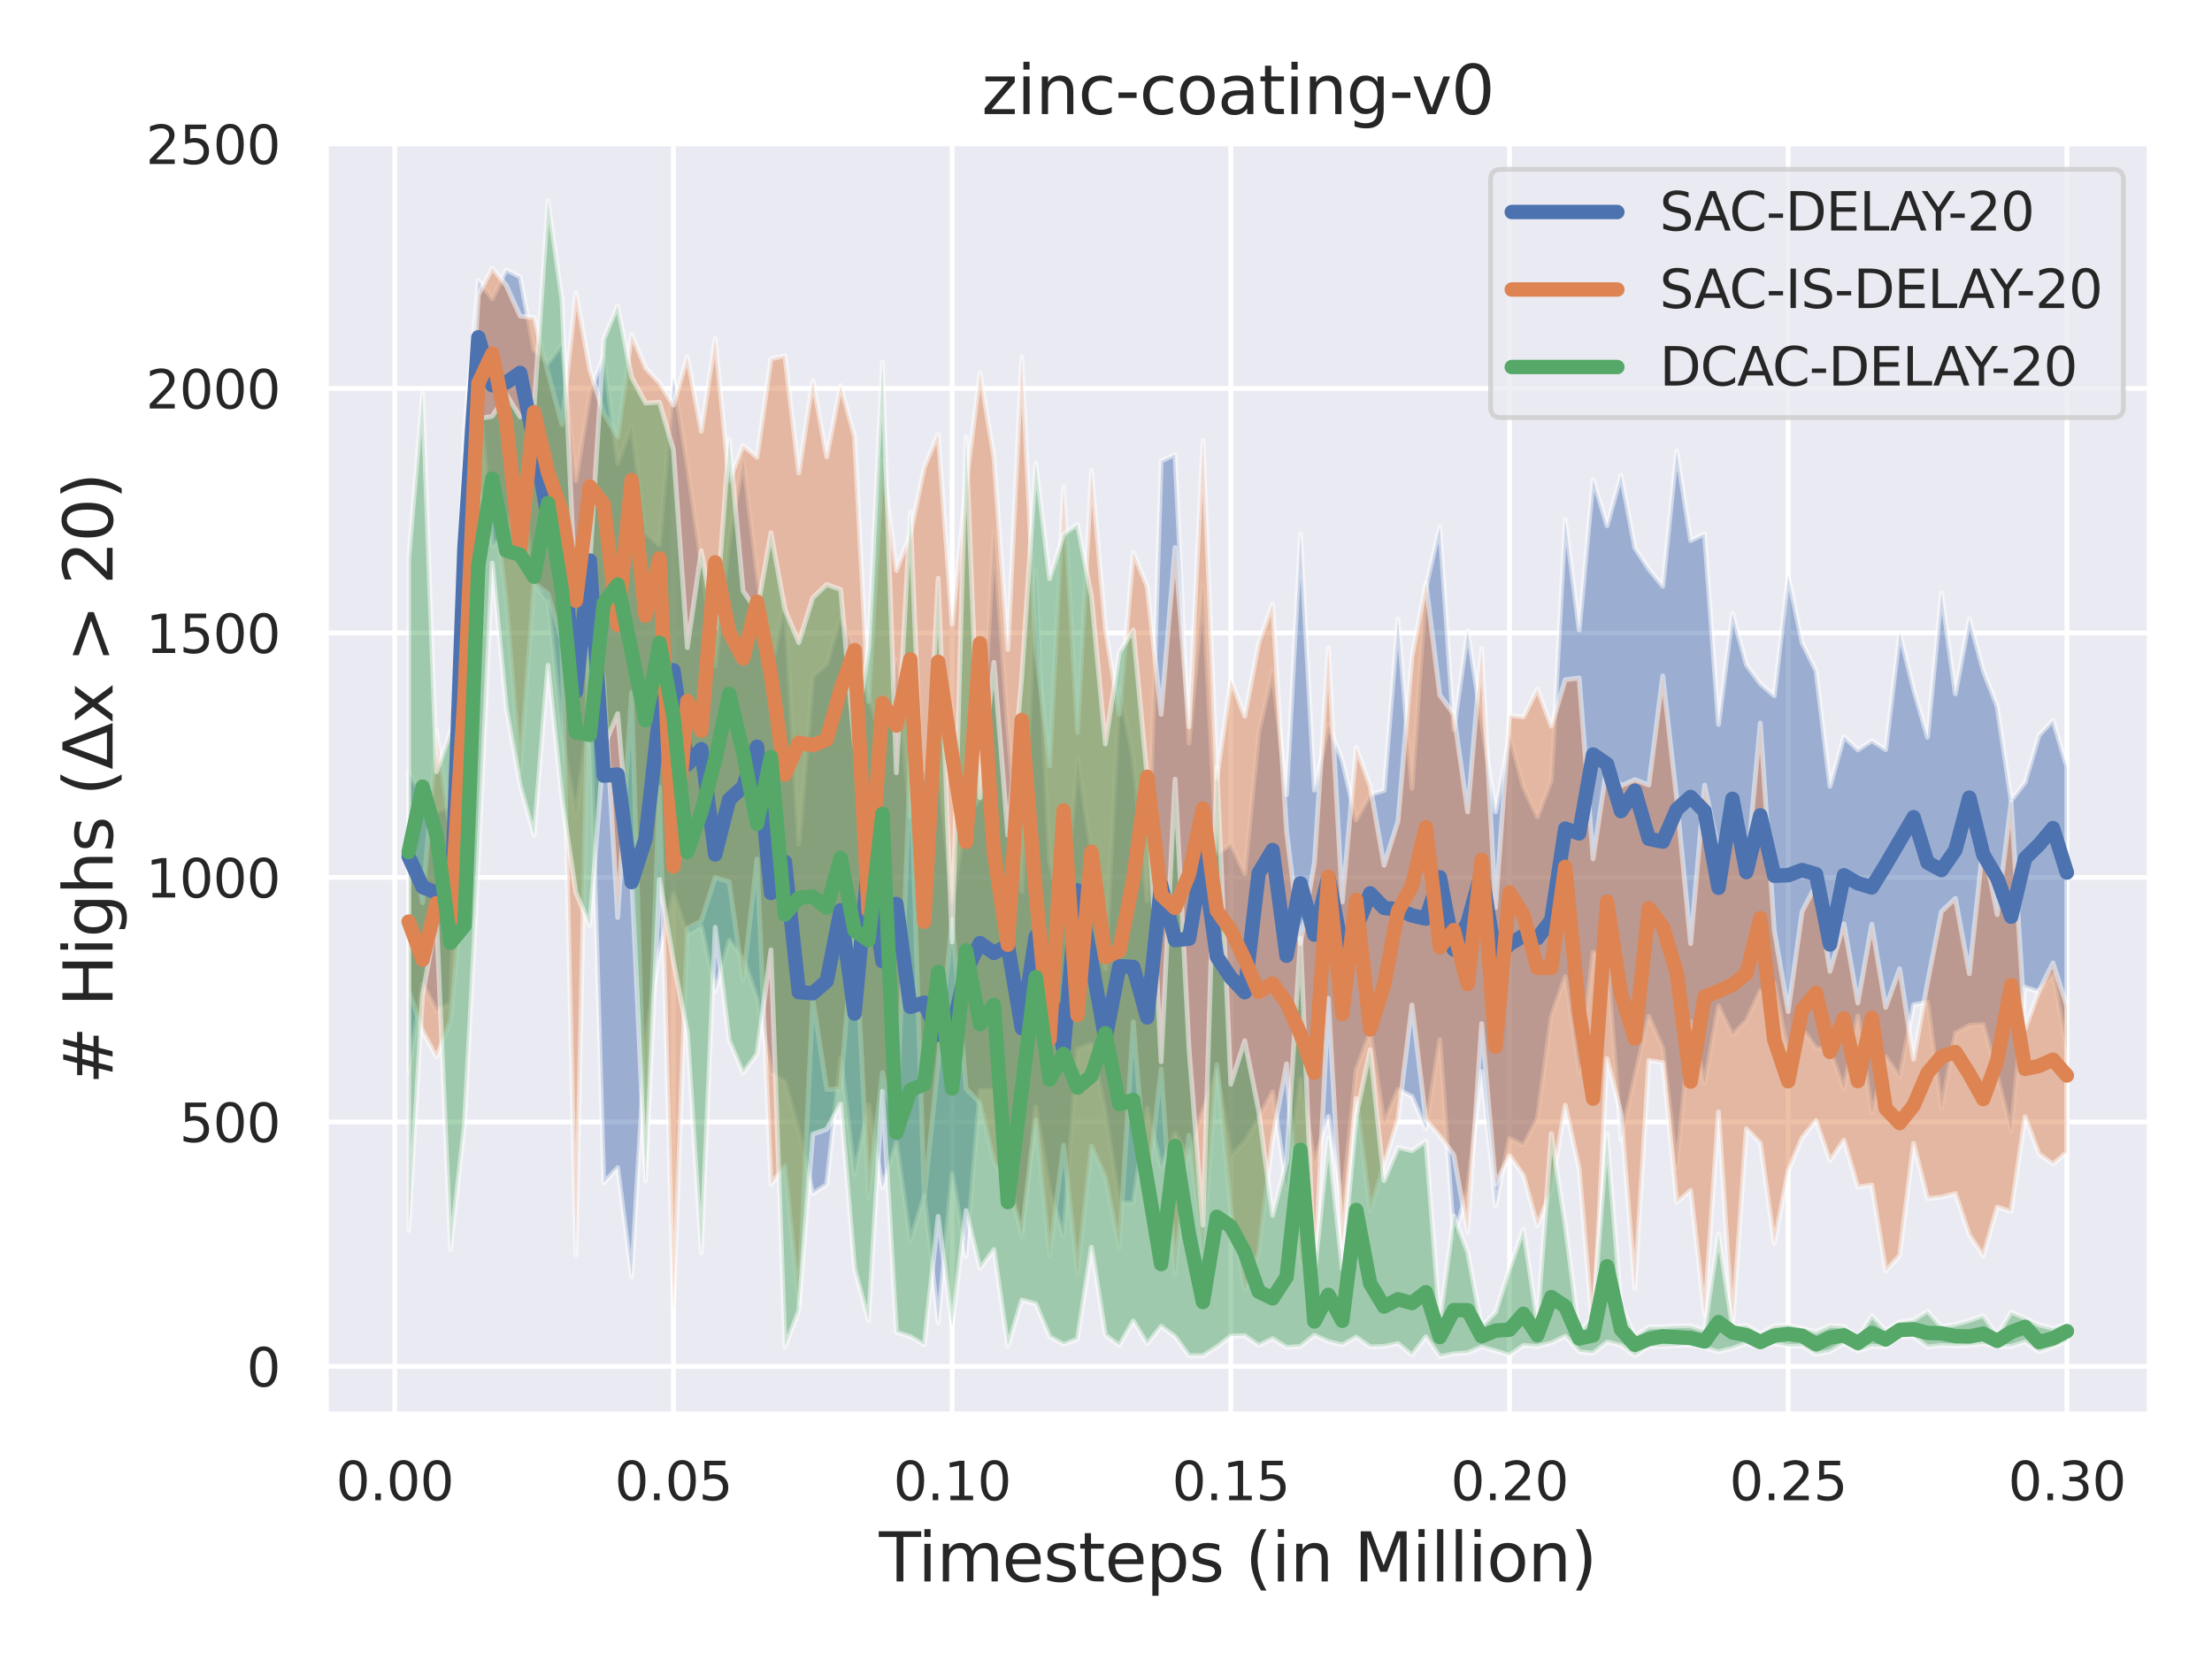 <?xml version="1.0" encoding="utf-8" standalone="no"?>
<!DOCTYPE svg PUBLIC "-//W3C//DTD SVG 1.1//EN"
  "http://www.w3.org/Graphics/SVG/1.1/DTD/svg11.dtd">
<svg xmlns:xlink="http://www.w3.org/1999/xlink" width="460.8pt" height="345.6pt" viewBox="0 0 460.8 345.6" xmlns="http://www.w3.org/2000/svg" version="1.1">
 <defs>
  <style type="text/css">*{stroke-linejoin: round; stroke-linecap: butt}</style>
 </defs>
 <g id="figure_1">
  <g id="patch_1">
   <path d="M 0 345.6 
L 460.8 345.6 
L 460.8 0 
L 0 0 
z
" style="fill: #ffffff"/>
  </g>
  <g id="axes_1">
   <g id="patch_2">
    <path d="M 67.86 294.66 
L 447.84 294.66 
L 447.84 29.76 
L 67.86 29.76 
z
" style="fill: #eaeaf2"/>
   </g>
   <g id="matplotlib.axis_1">
    <g id="xtick_1">
     <g id="line2d_1">
      <path d="M 82.229 294.66 
L 82.229 29.76 
" clip-path="url(#pcf78617977)" style="fill: none; stroke: #ffffff; stroke-linecap: round"/>
     </g>
     <g id="text_1">
      <!-- 0.00 -->
      <g style="fill: #262626" transform="translate(69.983 312.518)scale(0.11 -0.11)">
       <defs>
        <path id="DejaVuSans-30" d="M 2034 4250 
Q 1547 4250 1301 3770 
Q 1056 3291 1056 2328 
Q 1056 1369 1301 889 
Q 1547 409 2034 409 
Q 2525 409 2770 889 
Q 3016 1369 3016 2328 
Q 3016 3291 2770 3770 
Q 2525 4250 2034 4250 
z
M 2034 4750 
Q 2819 4750 3233 4129 
Q 3647 3509 3647 2328 
Q 3647 1150 3233 529 
Q 2819 -91 2034 -91 
Q 1250 -91 836 529 
Q 422 1150 422 2328 
Q 422 3509 836 4129 
Q 1250 4750 2034 4750 
z
" transform="scale(0.016)"/>
        <path id="DejaVuSans-2e" d="M 684 794 
L 1344 794 
L 1344 0 
L 684 0 
L 684 794 
z
" transform="scale(0.016)"/>
       </defs>
       <use xlink:href="#DejaVuSans-30"/>
       <use xlink:href="#DejaVuSans-2e" x="63.623"/>
       <use xlink:href="#DejaVuSans-30" x="95.41"/>
       <use xlink:href="#DejaVuSans-30" x="159.033"/>
      </g>
     </g>
    </g>
    <g id="xtick_2">
     <g id="line2d_2">
      <path d="M 140.286 294.66 
L 140.286 29.76 
" clip-path="url(#pcf78617977)" style="fill: none; stroke: #ffffff; stroke-linecap: round"/>
     </g>
     <g id="text_2">
      <!-- 0.05 -->
      <g style="fill: #262626" transform="translate(128.039 312.518)scale(0.11 -0.11)">
       <defs>
        <path id="DejaVuSans-35" d="M 691 4666 
L 3169 4666 
L 3169 4134 
L 1269 4134 
L 1269 2991 
Q 1406 3038 1543 3061 
Q 1681 3084 1819 3084 
Q 2600 3084 3056 2656 
Q 3513 2228 3513 1497 
Q 3513 744 3044 326 
Q 2575 -91 1722 -91 
Q 1428 -91 1123 -41 
Q 819 9 494 109 
L 494 744 
Q 775 591 1075 516 
Q 1375 441 1709 441 
Q 2250 441 2565 725 
Q 2881 1009 2881 1497 
Q 2881 1984 2565 2268 
Q 2250 2553 1709 2553 
Q 1456 2553 1204 2497 
Q 953 2441 691 2322 
L 691 4666 
z
" transform="scale(0.016)"/>
       </defs>
       <use xlink:href="#DejaVuSans-30"/>
       <use xlink:href="#DejaVuSans-2e" x="63.623"/>
       <use xlink:href="#DejaVuSans-30" x="95.41"/>
       <use xlink:href="#DejaVuSans-35" x="159.033"/>
      </g>
     </g>
    </g>
    <g id="xtick_3">
     <g id="line2d_3">
      <path d="M 198.342 294.66 
L 198.342 29.76 
" clip-path="url(#pcf78617977)" style="fill: none; stroke: #ffffff; stroke-linecap: round"/>
     </g>
     <g id="text_3">
      <!-- 0.10 -->
      <g style="fill: #262626" transform="translate(186.096 312.518)scale(0.11 -0.11)">
       <defs>
        <path id="DejaVuSans-31" d="M 794 531 
L 1825 531 
L 1825 4091 
L 703 3866 
L 703 4441 
L 1819 4666 
L 2450 4666 
L 2450 531 
L 3481 531 
L 3481 0 
L 794 0 
L 794 531 
z
" transform="scale(0.016)"/>
       </defs>
       <use xlink:href="#DejaVuSans-30"/>
       <use xlink:href="#DejaVuSans-2e" x="63.623"/>
       <use xlink:href="#DejaVuSans-31" x="95.41"/>
       <use xlink:href="#DejaVuSans-30" x="159.033"/>
      </g>
     </g>
    </g>
    <g id="xtick_4">
     <g id="line2d_4">
      <path d="M 256.399 294.66 
L 256.399 29.76 
" clip-path="url(#pcf78617977)" style="fill: none; stroke: #ffffff; stroke-linecap: round"/>
     </g>
     <g id="text_4">
      <!-- 0.15 -->
      <g style="fill: #262626" transform="translate(244.152 312.518)scale(0.11 -0.11)">
       <use xlink:href="#DejaVuSans-30"/>
       <use xlink:href="#DejaVuSans-2e" x="63.623"/>
       <use xlink:href="#DejaVuSans-31" x="95.41"/>
       <use xlink:href="#DejaVuSans-35" x="159.033"/>
      </g>
     </g>
    </g>
    <g id="xtick_5">
     <g id="line2d_5">
      <path d="M 314.455 294.66 
L 314.455 29.76 
" clip-path="url(#pcf78617977)" style="fill: none; stroke: #ffffff; stroke-linecap: round"/>
     </g>
     <g id="text_5">
      <!-- 0.20 -->
      <g style="fill: #262626" transform="translate(302.209 312.518)scale(0.11 -0.11)">
       <defs>
        <path id="DejaVuSans-32" d="M 1228 531 
L 3431 531 
L 3431 0 
L 469 0 
L 469 531 
Q 828 903 1448 1529 
Q 2069 2156 2228 2338 
Q 2531 2678 2651 2914 
Q 2772 3150 2772 3378 
Q 2772 3750 2511 3984 
Q 2250 4219 1831 4219 
Q 1534 4219 1204 4116 
Q 875 4013 500 3803 
L 500 4441 
Q 881 4594 1212 4672 
Q 1544 4750 1819 4750 
Q 2544 4750 2975 4387 
Q 3406 4025 3406 3419 
Q 3406 3131 3298 2873 
Q 3191 2616 2906 2266 
Q 2828 2175 2409 1742 
Q 1991 1309 1228 531 
z
" transform="scale(0.016)"/>
       </defs>
       <use xlink:href="#DejaVuSans-30"/>
       <use xlink:href="#DejaVuSans-2e" x="63.623"/>
       <use xlink:href="#DejaVuSans-32" x="95.41"/>
       <use xlink:href="#DejaVuSans-30" x="159.033"/>
      </g>
     </g>
    </g>
    <g id="xtick_6">
     <g id="line2d_6">
      <path d="M 372.512 294.66 
L 372.512 29.76 
" clip-path="url(#pcf78617977)" style="fill: none; stroke: #ffffff; stroke-linecap: round"/>
     </g>
     <g id="text_6">
      <!-- 0.25 -->
      <g style="fill: #262626" transform="translate(360.266 312.518)scale(0.11 -0.11)">
       <use xlink:href="#DejaVuSans-30"/>
       <use xlink:href="#DejaVuSans-2e" x="63.623"/>
       <use xlink:href="#DejaVuSans-32" x="95.41"/>
       <use xlink:href="#DejaVuSans-35" x="159.033"/>
      </g>
     </g>
    </g>
    <g id="xtick_7">
     <g id="line2d_7">
      <path d="M 430.568 294.66 
L 430.568 29.76 
" clip-path="url(#pcf78617977)" style="fill: none; stroke: #ffffff; stroke-linecap: round"/>
     </g>
     <g id="text_7">
      <!-- 0.30 -->
      <g style="fill: #262626" transform="translate(418.322 312.518)scale(0.11 -0.11)">
       <defs>
        <path id="DejaVuSans-33" d="M 2597 2516 
Q 3050 2419 3304 2112 
Q 3559 1806 3559 1356 
Q 3559 666 3084 287 
Q 2609 -91 1734 -91 
Q 1441 -91 1130 -33 
Q 819 25 488 141 
L 488 750 
Q 750 597 1062 519 
Q 1375 441 1716 441 
Q 2309 441 2620 675 
Q 2931 909 2931 1356 
Q 2931 1769 2642 2001 
Q 2353 2234 1838 2234 
L 1294 2234 
L 1294 2753 
L 1863 2753 
Q 2328 2753 2575 2939 
Q 2822 3125 2822 3475 
Q 2822 3834 2567 4026 
Q 2313 4219 1838 4219 
Q 1578 4219 1281 4162 
Q 984 4106 628 3988 
L 628 4550 
Q 988 4650 1302 4700 
Q 1616 4750 1894 4750 
Q 2613 4750 3031 4423 
Q 3450 4097 3450 3541 
Q 3450 3153 3228 2886 
Q 3006 2619 2597 2516 
z
" transform="scale(0.016)"/>
       </defs>
       <use xlink:href="#DejaVuSans-30"/>
       <use xlink:href="#DejaVuSans-2e" x="63.623"/>
       <use xlink:href="#DejaVuSans-33" x="95.41"/>
       <use xlink:href="#DejaVuSans-30" x="159.033"/>
      </g>
     </g>
    </g>
    <g id="text_8">
     <!-- Timesteps (in Million) -->
     <g style="fill: #262626" transform="translate(183.104 329.444)scale(0.14 -0.14)">
      <defs>
       <path id="DejaVuSans-54" d="M -19 4666 
L 3928 4666 
L 3928 4134 
L 2272 4134 
L 2272 0 
L 1638 0 
L 1638 4134 
L -19 4134 
L -19 4666 
z
" transform="scale(0.016)"/>
       <path id="DejaVuSans-69" d="M 603 3500 
L 1178 3500 
L 1178 0 
L 603 0 
L 603 3500 
z
M 603 4863 
L 1178 4863 
L 1178 4134 
L 603 4134 
L 603 4863 
z
" transform="scale(0.016)"/>
       <path id="DejaVuSans-6d" d="M 3328 2828 
Q 3544 3216 3844 3400 
Q 4144 3584 4550 3584 
Q 5097 3584 5394 3201 
Q 5691 2819 5691 2113 
L 5691 0 
L 5113 0 
L 5113 2094 
Q 5113 2597 4934 2840 
Q 4756 3084 4391 3084 
Q 3944 3084 3684 2787 
Q 3425 2491 3425 1978 
L 3425 0 
L 2847 0 
L 2847 2094 
Q 2847 2600 2669 2842 
Q 2491 3084 2119 3084 
Q 1678 3084 1418 2786 
Q 1159 2488 1159 1978 
L 1159 0 
L 581 0 
L 581 3500 
L 1159 3500 
L 1159 2956 
Q 1356 3278 1631 3431 
Q 1906 3584 2284 3584 
Q 2666 3584 2933 3390 
Q 3200 3197 3328 2828 
z
" transform="scale(0.016)"/>
       <path id="DejaVuSans-65" d="M 3597 1894 
L 3597 1613 
L 953 1613 
Q 991 1019 1311 708 
Q 1631 397 2203 397 
Q 2534 397 2845 478 
Q 3156 559 3463 722 
L 3463 178 
Q 3153 47 2828 -22 
Q 2503 -91 2169 -91 
Q 1331 -91 842 396 
Q 353 884 353 1716 
Q 353 2575 817 3079 
Q 1281 3584 2069 3584 
Q 2775 3584 3186 3129 
Q 3597 2675 3597 1894 
z
M 3022 2063 
Q 3016 2534 2758 2815 
Q 2500 3097 2075 3097 
Q 1594 3097 1305 2825 
Q 1016 2553 972 2059 
L 3022 2063 
z
" transform="scale(0.016)"/>
       <path id="DejaVuSans-73" d="M 2834 3397 
L 2834 2853 
Q 2591 2978 2328 3040 
Q 2066 3103 1784 3103 
Q 1356 3103 1142 2972 
Q 928 2841 928 2578 
Q 928 2378 1081 2264 
Q 1234 2150 1697 2047 
L 1894 2003 
Q 2506 1872 2764 1633 
Q 3022 1394 3022 966 
Q 3022 478 2636 193 
Q 2250 -91 1575 -91 
Q 1294 -91 989 -36 
Q 684 19 347 128 
L 347 722 
Q 666 556 975 473 
Q 1284 391 1588 391 
Q 1994 391 2212 530 
Q 2431 669 2431 922 
Q 2431 1156 2273 1281 
Q 2116 1406 1581 1522 
L 1381 1569 
Q 847 1681 609 1914 
Q 372 2147 372 2553 
Q 372 3047 722 3315 
Q 1072 3584 1716 3584 
Q 2034 3584 2315 3537 
Q 2597 3491 2834 3397 
z
" transform="scale(0.016)"/>
       <path id="DejaVuSans-74" d="M 1172 4494 
L 1172 3500 
L 2356 3500 
L 2356 3053 
L 1172 3053 
L 1172 1153 
Q 1172 725 1289 603 
Q 1406 481 1766 481 
L 2356 481 
L 2356 0 
L 1766 0 
Q 1100 0 847 248 
Q 594 497 594 1153 
L 594 3053 
L 172 3053 
L 172 3500 
L 594 3500 
L 594 4494 
L 1172 4494 
z
" transform="scale(0.016)"/>
       <path id="DejaVuSans-70" d="M 1159 525 
L 1159 -1331 
L 581 -1331 
L 581 3500 
L 1159 3500 
L 1159 2969 
Q 1341 3281 1617 3432 
Q 1894 3584 2278 3584 
Q 2916 3584 3314 3078 
Q 3713 2572 3713 1747 
Q 3713 922 3314 415 
Q 2916 -91 2278 -91 
Q 1894 -91 1617 61 
Q 1341 213 1159 525 
z
M 3116 1747 
Q 3116 2381 2855 2742 
Q 2594 3103 2138 3103 
Q 1681 3103 1420 2742 
Q 1159 2381 1159 1747 
Q 1159 1113 1420 752 
Q 1681 391 2138 391 
Q 2594 391 2855 752 
Q 3116 1113 3116 1747 
z
" transform="scale(0.016)"/>
       <path id="DejaVuSans-20" transform="scale(0.016)"/>
       <path id="DejaVuSans-28" d="M 1984 4856 
Q 1566 4138 1362 3434 
Q 1159 2731 1159 2009 
Q 1159 1288 1364 580 
Q 1569 -128 1984 -844 
L 1484 -844 
Q 1016 -109 783 600 
Q 550 1309 550 2009 
Q 550 2706 781 3412 
Q 1013 4119 1484 4856 
L 1984 4856 
z
" transform="scale(0.016)"/>
       <path id="DejaVuSans-6e" d="M 3513 2113 
L 3513 0 
L 2938 0 
L 2938 2094 
Q 2938 2591 2744 2837 
Q 2550 3084 2163 3084 
Q 1697 3084 1428 2787 
Q 1159 2491 1159 1978 
L 1159 0 
L 581 0 
L 581 3500 
L 1159 3500 
L 1159 2956 
Q 1366 3272 1645 3428 
Q 1925 3584 2291 3584 
Q 2894 3584 3203 3211 
Q 3513 2838 3513 2113 
z
" transform="scale(0.016)"/>
       <path id="DejaVuSans-4d" d="M 628 4666 
L 1569 4666 
L 2759 1491 
L 3956 4666 
L 4897 4666 
L 4897 0 
L 4281 0 
L 4281 4097 
L 3078 897 
L 2444 897 
L 1241 4097 
L 1241 0 
L 628 0 
L 628 4666 
z
" transform="scale(0.016)"/>
       <path id="DejaVuSans-6c" d="M 603 4863 
L 1178 4863 
L 1178 0 
L 603 0 
L 603 4863 
z
" transform="scale(0.016)"/>
       <path id="DejaVuSans-6f" d="M 1959 3097 
Q 1497 3097 1228 2736 
Q 959 2375 959 1747 
Q 959 1119 1226 758 
Q 1494 397 1959 397 
Q 2419 397 2687 759 
Q 2956 1122 2956 1747 
Q 2956 2369 2687 2733 
Q 2419 3097 1959 3097 
z
M 1959 3584 
Q 2709 3584 3137 3096 
Q 3566 2609 3566 1747 
Q 3566 888 3137 398 
Q 2709 -91 1959 -91 
Q 1206 -91 779 398 
Q 353 888 353 1747 
Q 353 2609 779 3096 
Q 1206 3584 1959 3584 
z
" transform="scale(0.016)"/>
       <path id="DejaVuSans-29" d="M 513 4856 
L 1013 4856 
Q 1481 4119 1714 3412 
Q 1947 2706 1947 2009 
Q 1947 1309 1714 600 
Q 1481 -109 1013 -844 
L 513 -844 
Q 928 -128 1133 580 
Q 1338 1288 1338 2009 
Q 1338 2731 1133 3434 
Q 928 4138 513 4856 
z
" transform="scale(0.016)"/>
      </defs>
      <use xlink:href="#DejaVuSans-54"/>
      <use xlink:href="#DejaVuSans-69" x="57.959"/>
      <use xlink:href="#DejaVuSans-6d" x="85.742"/>
      <use xlink:href="#DejaVuSans-65" x="183.154"/>
      <use xlink:href="#DejaVuSans-73" x="244.678"/>
      <use xlink:href="#DejaVuSans-74" x="296.777"/>
      <use xlink:href="#DejaVuSans-65" x="335.986"/>
      <use xlink:href="#DejaVuSans-70" x="397.51"/>
      <use xlink:href="#DejaVuSans-73" x="460.986"/>
      <use xlink:href="#DejaVuSans-20" x="513.086"/>
      <use xlink:href="#DejaVuSans-28" x="544.873"/>
      <use xlink:href="#DejaVuSans-69" x="583.887"/>
      <use xlink:href="#DejaVuSans-6e" x="611.67"/>
      <use xlink:href="#DejaVuSans-20" x="675.049"/>
      <use xlink:href="#DejaVuSans-4d" x="706.836"/>
      <use xlink:href="#DejaVuSans-69" x="793.115"/>
      <use xlink:href="#DejaVuSans-6c" x="820.898"/>
      <use xlink:href="#DejaVuSans-6c" x="848.682"/>
      <use xlink:href="#DejaVuSans-69" x="876.465"/>
      <use xlink:href="#DejaVuSans-6f" x="904.248"/>
      <use xlink:href="#DejaVuSans-6e" x="965.43"/>
      <use xlink:href="#DejaVuSans-29" x="1028.809"/>
     </g>
    </g>
   </g>
   <g id="matplotlib.axis_2">
    <g id="ytick_1">
     <g id="line2d_8">
      <path d="M 67.86 284.656 
L 447.84 284.656 
" clip-path="url(#pcf78617977)" style="fill: none; stroke: #ffffff; stroke-linecap: round"/>
     </g>
     <g id="text_9">
      <!-- 0 -->
      <g style="fill: #262626" transform="translate(51.361 288.836)scale(0.11 -0.11)">
       <use xlink:href="#DejaVuSans-30"/>
      </g>
     </g>
    </g>
    <g id="ytick_2">
     <g id="line2d_9">
      <path d="M 67.86 233.722 
L 447.84 233.722 
" clip-path="url(#pcf78617977)" style="fill: none; stroke: #ffffff; stroke-linecap: round"/>
     </g>
     <g id="text_10">
      <!-- 500 -->
      <g style="fill: #262626" transform="translate(37.364 237.901)scale(0.11 -0.11)">
       <use xlink:href="#DejaVuSans-35"/>
       <use xlink:href="#DejaVuSans-30" x="63.623"/>
       <use xlink:href="#DejaVuSans-30" x="127.246"/>
      </g>
     </g>
    </g>
    <g id="ytick_3">
     <g id="line2d_10">
      <path d="M 67.86 182.788 
L 447.84 182.788 
" clip-path="url(#pcf78617977)" style="fill: none; stroke: #ffffff; stroke-linecap: round"/>
     </g>
     <g id="text_11">
      <!-- 1000 -->
      <g style="fill: #262626" transform="translate(30.365 186.967)scale(0.11 -0.11)">
       <use xlink:href="#DejaVuSans-31"/>
       <use xlink:href="#DejaVuSans-30" x="63.623"/>
       <use xlink:href="#DejaVuSans-30" x="127.246"/>
       <use xlink:href="#DejaVuSans-30" x="190.869"/>
      </g>
     </g>
    </g>
    <g id="ytick_4">
     <g id="line2d_11">
      <path d="M 67.86 131.853 
L 447.84 131.853 
" clip-path="url(#pcf78617977)" style="fill: none; stroke: #ffffff; stroke-linecap: round"/>
     </g>
     <g id="text_12">
      <!-- 1500 -->
      <g style="fill: #262626" transform="translate(30.365 136.032)scale(0.11 -0.11)">
       <use xlink:href="#DejaVuSans-31"/>
       <use xlink:href="#DejaVuSans-35" x="63.623"/>
       <use xlink:href="#DejaVuSans-30" x="127.246"/>
       <use xlink:href="#DejaVuSans-30" x="190.869"/>
      </g>
     </g>
    </g>
    <g id="ytick_5">
     <g id="line2d_12">
      <path d="M 67.86 80.919 
L 447.84 80.919 
" clip-path="url(#pcf78617977)" style="fill: none; stroke: #ffffff; stroke-linecap: round"/>
     </g>
     <g id="text_13">
      <!-- 2000 -->
      <g style="fill: #262626" transform="translate(30.365 85.098)scale(0.11 -0.11)">
       <use xlink:href="#DejaVuSans-32"/>
       <use xlink:href="#DejaVuSans-30" x="63.623"/>
       <use xlink:href="#DejaVuSans-30" x="127.246"/>
       <use xlink:href="#DejaVuSans-30" x="190.869"/>
      </g>
     </g>
    </g>
    <g id="ytick_6">
     <g id="line2d_13">
      <path d="M 67.86 29.984 
L 447.84 29.984 
" clip-path="url(#pcf78617977)" style="fill: none; stroke: #ffffff; stroke-linecap: round"/>
     </g>
     <g id="text_14">
      <!-- 2500 -->
      <g style="fill: #262626" transform="translate(30.365 34.163)scale(0.11 -0.11)">
       <use xlink:href="#DejaVuSans-32"/>
       <use xlink:href="#DejaVuSans-35" x="63.623"/>
       <use xlink:href="#DejaVuSans-30" x="127.246"/>
       <use xlink:href="#DejaVuSans-30" x="190.869"/>
      </g>
     </g>
    </g>
    <g id="text_15">
     <!-- # Highs (Δx &gt; 20) -->
     <g style="fill: #262626" transform="translate(23.453 225.877)rotate(-90)scale(0.14 -0.14)">
      <defs>
       <path id="DejaVuSans-23" d="M 3272 2816 
L 2363 2816 
L 2100 1772 
L 3016 1772 
L 3272 2816 
z
M 2803 4594 
L 2478 3297 
L 3391 3297 
L 3719 4594 
L 4219 4594 
L 3897 3297 
L 4872 3297 
L 4872 2816 
L 3775 2816 
L 3519 1772 
L 4513 1772 
L 4513 1294 
L 3397 1294 
L 3072 0 
L 2572 0 
L 2894 1294 
L 1978 1294 
L 1656 0 
L 1153 0 
L 1478 1294 
L 494 1294 
L 494 1772 
L 1594 1772 
L 1856 2816 
L 850 2816 
L 850 3297 
L 1978 3297 
L 2297 4594 
L 2803 4594 
z
" transform="scale(0.016)"/>
       <path id="DejaVuSans-48" d="M 628 4666 
L 1259 4666 
L 1259 2753 
L 3553 2753 
L 3553 4666 
L 4184 4666 
L 4184 0 
L 3553 0 
L 3553 2222 
L 1259 2222 
L 1259 0 
L 628 0 
L 628 4666 
z
" transform="scale(0.016)"/>
       <path id="DejaVuSans-67" d="M 2906 1791 
Q 2906 2416 2648 2759 
Q 2391 3103 1925 3103 
Q 1463 3103 1205 2759 
Q 947 2416 947 1791 
Q 947 1169 1205 825 
Q 1463 481 1925 481 
Q 2391 481 2648 825 
Q 2906 1169 2906 1791 
z
M 3481 434 
Q 3481 -459 3084 -895 
Q 2688 -1331 1869 -1331 
Q 1566 -1331 1297 -1286 
Q 1028 -1241 775 -1147 
L 775 -588 
Q 1028 -725 1275 -790 
Q 1522 -856 1778 -856 
Q 2344 -856 2625 -561 
Q 2906 -266 2906 331 
L 2906 616 
Q 2728 306 2450 153 
Q 2172 0 1784 0 
Q 1141 0 747 490 
Q 353 981 353 1791 
Q 353 2603 747 3093 
Q 1141 3584 1784 3584 
Q 2172 3584 2450 3431 
Q 2728 3278 2906 2969 
L 2906 3500 
L 3481 3500 
L 3481 434 
z
" transform="scale(0.016)"/>
       <path id="DejaVuSans-68" d="M 3513 2113 
L 3513 0 
L 2938 0 
L 2938 2094 
Q 2938 2591 2744 2837 
Q 2550 3084 2163 3084 
Q 1697 3084 1428 2787 
Q 1159 2491 1159 1978 
L 1159 0 
L 581 0 
L 581 4863 
L 1159 4863 
L 1159 2956 
Q 1366 3272 1645 3428 
Q 1925 3584 2291 3584 
Q 2894 3584 3203 3211 
Q 3513 2838 3513 2113 
z
" transform="scale(0.016)"/>
       <path id="DejaVuSans-394" d="M 2188 4044 
L 906 525 
L 3472 525 
L 2188 4044 
z
M 50 0 
L 1831 4666 
L 2547 4666 
L 4325 0 
L 50 0 
z
" transform="scale(0.016)"/>
       <path id="DejaVuSans-78" d="M 3513 3500 
L 2247 1797 
L 3578 0 
L 2900 0 
L 1881 1375 
L 863 0 
L 184 0 
L 1544 1831 
L 300 3500 
L 978 3500 
L 1906 2253 
L 2834 3500 
L 3513 3500 
z
" transform="scale(0.016)"/>
       <path id="DejaVuSans-3e" d="M 678 3150 
L 678 3719 
L 4684 2266 
L 4684 1747 
L 678 294 
L 678 863 
L 3897 2003 
L 678 3150 
z
" transform="scale(0.016)"/>
      </defs>
      <use xlink:href="#DejaVuSans-23"/>
      <use xlink:href="#DejaVuSans-20" x="83.789"/>
      <use xlink:href="#DejaVuSans-48" x="115.576"/>
      <use xlink:href="#DejaVuSans-69" x="190.771"/>
      <use xlink:href="#DejaVuSans-67" x="218.555"/>
      <use xlink:href="#DejaVuSans-68" x="282.031"/>
      <use xlink:href="#DejaVuSans-73" x="345.41"/>
      <use xlink:href="#DejaVuSans-20" x="397.51"/>
      <use xlink:href="#DejaVuSans-28" x="429.297"/>
      <use xlink:href="#DejaVuSans-394" x="468.311"/>
      <use xlink:href="#DejaVuSans-78" x="536.719"/>
      <use xlink:href="#DejaVuSans-20" x="595.898"/>
      <use xlink:href="#DejaVuSans-3e" x="627.686"/>
      <use xlink:href="#DejaVuSans-20" x="711.475"/>
      <use xlink:href="#DejaVuSans-32" x="743.262"/>
      <use xlink:href="#DejaVuSans-30" x="806.885"/>
      <use xlink:href="#DejaVuSans-29" x="870.508"/>
     </g>
    </g>
   </g>
   <g id="PolyCollection_1">
    <defs>
     <path id="mee80fb2a08" d="M 85.132 -122.411 
L 85.132 -184.653 
L 88.035 -179.743 
L 90.937 -176.626 
L 93.84 -177.624 
L 96.743 -256.002 
L 99.646 -287.194 
L 102.549 -283.364 
L 105.452 -289.374 
L 108.354 -287.887 
L 111.257 -272.668 
L 114.16 -269.979 
L 117.063 -273.829 
L 119.966 -245.489 
L 122.869 -263.744 
L 125.771 -271.649 
L 128.674 -249.075 
L 131.577 -256.939 
L 134.48 -234.589 
L 137.383 -232.063 
L 140.286 -267.086 
L 143.188 -248.627 
L 146.091 -228.579 
L 148.994 -206.942 
L 151.897 -233.306 
L 154.8 -249.972 
L 157.702 -226.338 
L 160.605 -205.883 
L 163.508 -220.694 
L 166.411 -169.74 
L 169.314 -204.701 
L 172.217 -207.268 
L 175.119 -217.088 
L 178.022 -209.611 
L 180.925 -200.728 
L 183.828 -190.786 
L 186.731 -208.144 
L 189.634 -175.444 
L 192.536 -184.714 
L 195.439 -187.383 
L 198.342 -157.821 
L 201.245 -175.77 
L 204.148 -179.152 
L 207.051 -234.997 
L 209.953 -194.005 
L 212.856 -159.94 
L 215.759 -226.786 
L 218.662 -166.052 
L 221.565 -154.174 
L 224.467 -187.444 
L 227.37 -168.15 
L 230.273 -143.743 
L 233.176 -202.277 
L 236.079 -187.485 
L 238.982 -157.923 
L 241.884 -249.544 
L 244.787 -250.909 
L 247.69 -190.806 
L 250.593 -223.587 
L 253.496 -167.682 
L 256.399 -169.841 
L 259.301 -163.627 
L 262.204 -193.047 
L 265.107 -205.883 
L 268.01 -180.028 
L 270.913 -234.324 
L 273.816 -180.986 
L 276.718 -194.657 
L 279.621 -187.2 
L 282.524 -174.813 
L 285.427 -180.089 
L 288.33 -180.945 
L 291.233 -216.64 
L 294.135 -181.353 
L 297.038 -223.302 
L 299.941 -235.873 
L 302.844 -193.577 
L 305.747 -214.216 
L 308.649 -195.431 
L 311.552 -176.483 
L 314.455 -192.416 
L 317.358 -181.679 
L 320.261 -175.424 
L 323.164 -183.023 
L 326.066 -237.401 
L 328.969 -214.358 
L 331.872 -245.734 
L 334.775 -236.077 
L 337.678 -246.61 
L 340.581 -231.452 
L 343.483 -227.031 
L 346.386 -223.465 
L 349.289 -251.703 
L 352.192 -233 
L 355.095 -234.386 
L 357.998 -194.697 
L 360.9 -217.822 
L 363.803 -207.125 
L 366.706 -203.193 
L 369.609 -200.647 
L 372.512 -225.727 
L 375.414 -211.71 
L 378.317 -205.862 
L 381.22 -181.78 
L 384.123 -192.171 
L 387.026 -189.38 
L 389.929 -191.295 
L 392.831 -189.441 
L 395.734 -213.828 
L 398.637 -202.032 
L 401.54 -192.028 
L 404.443 -222.08 
L 407.346 -201.074 
L 410.248 -216.66 
L 413.151 -205.883 
L 416.054 -198.446 
L 418.957 -178.887 
L 421.86 -182.616 
L 424.763 -192.436 
L 427.665 -195.533 
L 430.568 -185.896 
L 430.568 -126.608 
L 430.568 -126.608 
L 427.665 -142.602 
L 424.763 -139.016 
L 421.86 -139.912 
L 418.957 -109.861 
L 416.054 -121.515 
L 413.151 -132.17 
L 410.248 -131.987 
L 407.346 -130.398 
L 404.443 -114.608 
L 401.54 -136.836 
L 398.637 -136.286 
L 395.734 -121.25 
L 392.831 -125.467 
L 389.929 -113.569 
L 387.026 -133.963 
L 384.123 -118.724 
L 381.22 -126.771 
L 378.317 -127.321 
L 375.414 -131.253 
L 372.512 -126.14 
L 369.609 -140.788 
L 366.706 -139.24 
L 363.803 -132.985 
L 360.9 -129.97 
L 357.998 -136.041 
L 355.095 -119.824 
L 352.192 -132.822 
L 349.289 -102.302 
L 346.386 -127.219 
L 343.483 -133.902 
L 340.581 -121.413 
L 337.678 -108.129 
L 334.775 -146.35 
L 331.872 -147.227 
L 328.969 -122.126 
L 326.066 -142.153 
L 323.164 -133.841 
L 320.261 -112.51 
L 317.358 -107.009 
L 314.455 -108.435 
L 311.552 -94.397 
L 308.649 -122.371 
L 305.747 -97.902 
L 302.844 -87.613 
L 299.941 -129.033 
L 297.038 -110.37 
L 294.135 -117.155 
L 291.233 -118.642 
L 288.33 -111.613 
L 285.427 -130.5 
L 282.524 -122.758 
L 279.621 -94.642 
L 276.718 -113.019 
L 273.816 -103.382 
L 270.913 -120.781 
L 268.01 -97.963 
L 265.107 -118.194 
L 262.204 -112.591 
L 259.301 -107.722 
L 256.399 -104.869 
L 253.496 -122.839 
L 250.593 -114.221 
L 247.69 -104.584 
L 244.787 -109.433 
L 241.884 -102.465 
L 238.982 -114.69 
L 236.079 -95.07 
L 233.176 -94.968 
L 230.273 -113.651 
L 227.37 -128.096 
L 224.467 -126.975 
L 221.565 -88 
L 218.662 -97.494 
L 215.759 -115.016 
L 212.856 -87.857 
L 209.953 -102.567 
L 207.051 -118.499 
L 204.148 -118.418 
L 201.245 -83.762 
L 198.342 -101.161 
L 195.439 -70.01 
L 192.536 -96.577 
L 189.634 -86.961 
L 186.731 -107.661 
L 183.828 -98.126 
L 180.925 -115.362 
L 178.022 -100.958 
L 175.119 -125.121 
L 172.217 -98.839 
L 169.314 -96.944 
L 166.411 -109.841 
L 163.508 -120.191 
L 160.605 -122.167 
L 157.702 -137.732 
L 154.8 -146.045 
L 151.897 -149.692 
L 148.994 -139.097 
L 146.091 -152.707 
L 143.188 -150.853 
L 140.286 -159.41 
L 137.383 -147.227 
L 134.48 -128.972 
L 131.577 -79.626 
L 128.674 -102.363 
L 125.771 -99.206 
L 122.869 -198.304 
L 119.966 -175.607 
L 117.063 -192.375 
L 114.16 -220.124 
L 111.257 -223.995 
L 108.354 -245.836 
L 105.452 -234.284 
L 102.549 -231.88 
L 99.646 -265.578 
L 96.743 -212.239 
L 93.84 -136.693 
L 90.937 -134.962 
L 88.035 -140.646 
L 85.132 -122.411 
z
" style="stroke: #ffffff; stroke-opacity: 0.5"/>
    </defs>
    <g clip-path="url(#pcf78617977)">
     <use xlink:href="#mee80fb2a08" x="0" y="345.6" style="fill: #4c72b0; fill-opacity: 0.5; stroke: #ffffff; stroke-opacity: 0.5"/>
    </g>
   </g>
   <g id="PolyCollection_2">
    <defs>
     <path id="m7ec93ea995" d="M 85.132 -139.342 
L 85.132 -173.998 
L 88.035 -157.536 
L 90.937 -193.455 
L 93.84 -172.531 
L 96.743 -235.791 
L 99.646 -284.2 
L 102.549 -289.762 
L 105.452 -286.155 
L 108.354 -279.758 
L 111.257 -279.432 
L 114.16 -267.921 
L 117.063 -257.163 
L 119.966 -284.587 
L 122.869 -268.634 
L 125.771 -259.506 
L 128.674 -254.556 
L 131.577 -275.907 
L 134.48 -268.94 
L 137.383 -265.843 
L 140.286 -261.197 
L 143.188 -271.283 
L 146.091 -255.758 
L 148.994 -275.113 
L 151.897 -245.367 
L 154.8 -252.824 
L 157.702 -250.338 
L 160.605 -270.855 
L 163.508 -271.486 
L 166.411 -247.078 
L 169.314 -266.332 
L 172.217 -250.399 
L 175.119 -265.313 
L 178.022 -254.596 
L 180.925 -199.465 
L 183.828 -249.727 
L 186.731 -226.745 
L 189.634 -234.365 
L 192.536 -248.26 
L 195.439 -255.187 
L 198.342 -215.56 
L 201.245 -244.572 
L 204.148 -267.962 
L 207.051 -250.399 
L 209.953 -210.283 
L 212.856 -271.303 
L 215.759 -211.098 
L 218.662 -186.059 
L 221.565 -244.206 
L 224.467 -193.047 
L 227.37 -247.629 
L 230.273 -214.725 
L 233.176 -196.755 
L 236.079 -230.474 
L 238.982 -223.404 
L 241.884 -196.796 
L 244.787 -231.554 
L 247.69 -194.188 
L 250.593 -253.863 
L 253.496 -183.451 
L 256.399 -204.049 
L 259.301 -196.368 
L 262.204 -211.648 
L 265.107 -219.798 
L 268.01 -172.47 
L 270.913 -148.999 
L 273.816 -165.848 
L 276.718 -210.671 
L 279.621 -157.699 
L 282.524 -189.869 
L 285.427 -181.882 
L 288.33 -165.339 
L 291.233 -174.568 
L 294.135 -208.776 
L 297.038 -224.178 
L 299.941 -200.789 
L 302.844 -196.857 
L 305.747 -176.463 
L 308.649 -210.569 
L 311.552 -156.497 
L 314.455 -196.613 
L 317.358 -196.225 
L 320.261 -202.073 
L 323.164 -194.331 
L 326.066 -203.988 
L 328.969 -204.375 
L 331.872 -166.683 
L 334.775 -186.14 
L 337.678 -181.882 
L 340.581 -183.186 
L 343.483 -182.066 
L 346.386 -204.803 
L 349.289 -179.173 
L 352.192 -149.019 
L 355.095 -182.045 
L 357.998 -168.313 
L 360.9 -177.624 
L 363.803 -163.444 
L 366.706 -194.983 
L 369.609 -151.77 
L 372.512 -134.88 
L 375.414 -155.682 
L 378.317 -161.284 
L 381.22 -143.254 
L 384.123 -153.155 
L 387.026 -136.653 
L 389.929 -153.053 
L 392.831 -135.736 
L 395.734 -143.783 
L 398.637 -124.917 
L 401.54 -140.931 
L 404.443 -155.722 
L 407.346 -158.452 
L 410.248 -142.744 
L 413.151 -169.862 
L 416.054 -155.05 
L 418.957 -178.48 
L 421.86 -131.274 
L 424.763 -139.199 
L 427.665 -145.006 
L 430.568 -136.062 
L 430.568 -105.583 
L 430.568 -105.583 
L 427.665 -103.117 
L 424.763 -105.236 
L 421.86 -112.958 
L 418.957 -93.216 
L 416.054 -94.153 
L 413.151 -83.966 
L 410.248 -88.346 
L 407.346 -96.985 
L 404.443 -96.211 
L 401.54 -95.905 
L 398.637 -107.437 
L 395.734 -84.088 
L 392.831 -80.828 
L 389.929 -98.737 
L 387.026 -98.329 
L 384.123 -108.109 
L 381.22 -103.769 
L 378.317 -112.163 
L 375.414 -108.618 
L 372.512 -101.691 
L 369.609 -86.533 
L 366.706 -107.477 
L 363.803 -110.493 
L 360.9 -68.971 
L 357.998 -113.997 
L 355.095 -71.64 
L 352.192 -97.616 
L 349.289 -95.131 
L 346.386 -124.225 
L 343.483 -124.713 
L 340.581 -77.202 
L 337.678 -113.61 
L 334.775 -125.101 
L 331.872 -67.219 
L 328.969 -102.058 
L 326.066 -115.382 
L 323.164 -97.616 
L 320.261 -90.241 
L 317.358 -100.795 
L 314.455 -104.849 
L 311.552 -98.88 
L 308.649 -132.374 
L 305.747 -88.856 
L 302.844 -105.032 
L 299.941 -108.944 
L 297.038 -112.326 
L 294.135 -136.265 
L 291.233 -112.469 
L 288.33 -102.995 
L 285.427 -93.277 
L 282.524 -116.768 
L 279.621 -85.657 
L 276.718 -137.63 
L 273.816 -78.139 
L 270.913 -82.947 
L 268.01 -123.98 
L 265.107 -108.333 
L 262.204 -84.557 
L 259.301 -76.774 
L 256.399 -93.195 
L 253.496 -123.817 
L 250.593 -84.353 
L 247.69 -109.148 
L 244.787 -80.034 
L 241.884 -122.961 
L 238.982 -97.026 
L 236.079 -132.761 
L 233.176 -85.616 
L 230.273 -100.346 
L 227.37 -106.825 
L 224.467 -80.013 
L 221.565 -107.049 
L 218.662 -84.027 
L 215.759 -112.265 
L 212.856 -88.693 
L 209.953 -98.431 
L 207.051 -103.464 
L 204.148 -115.831 
L 201.245 -118.785 
L 198.342 -154.092 
L 195.439 -124.041 
L 192.536 -96.17 
L 189.634 -187.465 
L 186.731 -109.657 
L 183.828 -122.146 
L 180.925 -96.007 
L 178.022 -154.765 
L 175.119 -118.744 
L 172.217 -118.622 
L 169.314 -137.61 
L 166.411 -74.003 
L 163.508 -102.649 
L 160.605 -98.88 
L 157.702 -166.663 
L 154.8 -141.216 
L 151.897 -161.896 
L 148.994 -162.792 
L 146.091 -153.767 
L 143.188 -152.218 
L 140.286 -72.394 
L 137.383 -181.617 
L 134.48 -102.73 
L 131.577 -201.36 
L 128.674 -154.459 
L 125.771 -204.008 
L 122.869 -220.715 
L 119.966 -84.129 
L 117.063 -212.117 
L 114.16 -221.937 
L 111.257 -224.138 
L 108.354 -184.674 
L 105.452 -220.43 
L 102.549 -245.061 
L 99.646 -241.353 
L 96.743 -163.159 
L 93.84 -132.924 
L 90.937 -125.345 
L 88.035 -130.826 
L 85.132 -139.342 
z
" style="stroke: #ffffff; stroke-opacity: 0.5"/>
    </defs>
    <g clip-path="url(#pcf78617977)">
     <use xlink:href="#m7ec93ea995" x="0" y="345.6" style="fill: #dd8452; fill-opacity: 0.5; stroke: #ffffff; stroke-opacity: 0.5"/>
    </g>
   </g>
   <g id="PolyCollection_3">
    <defs>
     <path id="m6a4e7a5424" d="M 85.132 -89.263 
L 85.132 -229.027 
L 88.035 -263.765 
L 90.937 -184.816 
L 93.84 -193.169 
L 96.743 -204.273 
L 99.646 -258.366 
L 102.549 -258.875 
L 105.452 -263.459 
L 108.354 -258.773 
L 111.257 -260.709 
L 114.16 -303.799 
L 117.063 -283.222 
L 119.966 -219.553 
L 122.869 -228.212 
L 125.771 -274.97 
L 128.674 -281.897 
L 131.577 -267.024 
L 134.48 -261.625 
L 137.383 -261.829 
L 140.286 -251.846 
L 143.188 -210.691 
L 146.091 -230.861 
L 148.994 -214.562 
L 151.897 -254.189 
L 154.8 -222.508 
L 157.702 -218.229 
L 160.605 -234.63 
L 163.508 -218.637 
L 166.411 -211.71 
L 169.314 -221.082 
L 172.217 -223.832 
L 175.119 -222.813 
L 178.022 -190.215 
L 180.925 -210.895 
L 183.828 -270.182 
L 186.731 -184.612 
L 189.634 -239.01 
L 192.536 -167.193 
L 195.439 -225.156 
L 198.342 -149.366 
L 201.245 -254.596 
L 204.148 -179.417 
L 207.051 -207.635 
L 209.953 -171.573 
L 212.856 -204.579 
L 215.759 -249.197 
L 218.662 -225.054 
L 221.565 -234.324 
L 224.467 -236.362 
L 227.37 -221.387 
L 230.273 -190.623 
L 233.176 -209.774 
L 236.079 -214.358 
L 238.982 -183.696 
L 241.884 -124.408 
L 244.787 -183.288 
L 247.69 -127.158 
L 250.593 -90.384 
L 253.496 -185.835 
L 256.399 -119.722 
L 259.301 -128.788 
L 262.204 -114.221 
L 265.107 -92.421 
L 268.01 -103.83 
L 270.913 -150.181 
L 273.816 -80.095 
L 276.718 -108.618 
L 279.621 -81.317 
L 282.524 -113.202 
L 285.427 -126.955 
L 288.33 -99.654 
L 291.233 -106.581 
L 294.135 -105.868 
L 297.038 -107.905 
L 299.941 -70.417 
L 302.844 -92.319 
L 305.747 -84.781 
L 308.649 -69.297 
L 311.552 -72.251 
L 314.455 -81.317 
L 317.358 -89.569 
L 320.261 -70.214 
L 323.164 -109.433 
L 326.066 -90.486 
L 328.969 -67.972 
L 331.872 -71.334 
L 334.775 -109.433 
L 337.678 -73.677 
L 340.581 -67.259 
L 343.483 -69.195 
L 346.386 -69.195 
L 349.289 -69.399 
L 352.192 -69.399 
L 355.095 -68.482 
L 357.998 -88.55 
L 360.9 -69.195 
L 363.803 -69.501 
L 366.706 -67.769 
L 369.609 -69.399 
L 372.512 -69.602 
L 375.414 -68.889 
L 378.317 -68.176 
L 381.22 -69.501 
L 384.123 -69.297 
L 387.026 -66.954 
L 389.929 -71.538 
L 392.831 -68.482 
L 395.734 -70.214 
L 398.637 -70.621 
L 401.54 -72.455 
L 404.443 -69.195 
L 407.346 -69.704 
L 410.248 -70.519 
L 413.151 -71.538 
L 416.054 -67.463 
L 418.957 -72.251 
L 421.86 -71.029 
L 424.763 -69.602 
L 427.665 -68.889 
L 430.568 -69.806 
L 430.568 -66.241 
L 430.568 -66.241 
L 427.665 -65.018 
L 424.763 -64 
L 421.86 -66.037 
L 418.957 -65.12 
L 416.054 -65.12 
L 413.151 -65.63 
L 410.248 -65.324 
L 407.346 -65.222 
L 404.443 -65.324 
L 401.54 -65.018 
L 398.637 -67.158 
L 395.734 -67.056 
L 392.831 -65.018 
L 389.929 -65.12 
L 387.026 -64.101 
L 384.123 -65.731 
L 381.22 -64 
L 378.317 -63.49 
L 375.414 -65.222 
L 372.512 -65.12 
L 369.609 -65.731 
L 366.706 -64.916 
L 363.803 -65.731 
L 360.9 -64.713 
L 357.998 -64 
L 355.095 -64.815 
L 352.192 -65.528 
L 349.289 -65.222 
L 346.386 -65.12 
L 343.483 -65.12 
L 340.581 -63.185 
L 337.678 -65.324 
L 334.775 -66.037 
L 331.872 -63.694 
L 328.969 -64 
L 326.066 -67.259 
L 323.164 -65.833 
L 320.261 -65.12 
L 317.358 -65.324 
L 314.455 -63.287 
L 311.552 -64.203 
L 308.649 -65.018 
L 305.747 -63.796 
L 302.844 -63.592 
L 299.941 -62.981 
L 297.038 -67.158 
L 294.135 -63.287 
L 291.233 -65.731 
L 288.33 -65.12 
L 285.427 -65.018 
L 282.524 -67.056 
L 279.621 -65.426 
L 276.718 -66.139 
L 273.816 -67.463 
L 270.913 -65.12 
L 268.01 -64.916 
L 265.107 -66.75 
L 262.204 -65.324 
L 259.301 -67.361 
L 256.399 -67.259 
L 253.496 -65.018 
L 250.593 -63.185 
L 247.69 -63.185 
L 244.787 -67.158 
L 241.884 -69.297 
L 238.982 -65.63 
L 236.079 -70.417 
L 233.176 -65.324 
L 230.273 -67.463 
L 227.37 -85.8 
L 224.467 -66.648 
L 221.565 -65.528 
L 218.662 -67.158 
L 215.759 -73.983 
L 212.856 -74.798 
L 209.953 -65.12 
L 207.051 -85.29 
L 204.148 -81.317 
L 201.245 -93.44 
L 198.342 -69.195 
L 195.439 -92.217 
L 192.536 -65.426 
L 189.634 -67.158 
L 186.731 -68.074 
L 183.828 -118.296 
L 180.925 -70.519 
L 178.022 -81.317 
L 175.119 -115.647 
L 172.217 -110.35 
L 169.314 -109.331 
L 166.411 -72.557 
L 163.508 -65.018 
L 160.605 -147.736 
L 157.702 -126.038 
L 154.8 -122.065 
L 151.897 -128.89 
L 148.994 -152.422 
L 146.091 -84.577 
L 143.188 -130.52 
L 140.286 -145.291 
L 137.383 -162.405 
L 134.48 -99.552 
L 131.577 -163.424 
L 128.674 -196.939 
L 125.771 -190.011 
L 122.869 -152.829 
L 119.966 -159.655 
L 117.063 -179.01 
L 114.16 -207.024 
L 111.257 -171.573 
L 108.354 -181.964 
L 105.452 -198.161 
L 102.549 -228.314 
L 99.646 -165.665 
L 96.743 -111.267 
L 93.84 -85.29 
L 90.937 -154.255 
L 88.035 -138.364 
L 85.132 -89.263 
z
" style="stroke: #ffffff; stroke-opacity: 0.5"/>
    </defs>
    <g clip-path="url(#pcf78617977)">
     <use xlink:href="#m6a4e7a5424" x="0" y="345.6" style="fill: #55a868; fill-opacity: 0.5; stroke: #ffffff; stroke-opacity: 0.5"/>
    </g>
   </g>
   <g id="line2d_14">
    <path d="M 85.132 178.399 
L 88.035 184.796 
L 90.937 185.958 
L 93.84 193.276 
L 96.743 114.328 
L 99.646 70.267 
L 102.549 80.25 
L 105.452 79.708 
L 108.354 77.687 
L 111.257 91.916 
L 114.16 107.804 
L 117.063 113.892 
L 119.966 144.126 
L 122.869 116.764 
L 125.771 161.587 
L 128.674 161.358 
L 131.577 183.757 
L 134.48 174.736 
L 137.383 148.604 
L 140.286 139.624 
L 143.188 159.272 
L 146.091 156.069 
L 148.994 178 
L 151.897 166.57 
L 154.8 163.93 
L 157.702 155.548 
L 160.605 186.035 
L 163.508 179.536 
L 166.411 206.69 
L 169.314 206.906 
L 172.217 204.4 
L 175.119 189.645 
L 178.022 211.132 
L 180.925 179.687 
L 183.828 200.244 
L 186.731 188.309 
L 189.634 209.754 
L 192.536 208.866 
L 195.439 215.545 
L 198.342 214.526 
L 201.245 202.244 
L 204.148 196.462 
L 207.051 198.516 
L 209.953 197.013 
L 212.856 214.179 
L 215.759 195.04 
L 218.662 206.719 
L 221.565 218.576 
L 224.467 185.481 
L 227.37 200.122 
L 230.273 216.421 
L 233.176 201.303 
L 236.079 201.421 
L 238.982 211.963 
L 241.884 184.332 
L 244.787 195.839 
L 247.69 195.554 
L 250.593 178.411 
L 253.496 199.29 
L 256.399 203.654 
L 259.301 206.706 
L 262.204 181.887 
L 265.107 177.075 
L 268.01 199.107 
L 270.913 184.034 
L 273.816 194.702 
L 276.718 182.722 
L 279.621 197.823 
L 282.524 193.272 
L 285.427 186.108 
L 288.33 189.128 
L 291.233 189.446 
L 294.135 190.697 
L 297.038 191.361 
L 299.941 182.755 
L 302.844 197.787 
L 305.747 192.147 
L 308.649 181.675 
L 311.552 199.677 
L 314.455 196.67 
L 317.358 194.943 
L 320.261 195.456 
L 323.164 191.683 
L 326.066 172.621 
L 328.969 173.611 
L 331.872 157.178 
L 334.775 159.174 
L 337.678 168.97 
L 340.581 164.736 
L 343.483 174.74 
L 346.386 175.327 
L 349.289 168.616 
L 352.192 166.016 
L 355.095 168.999 
L 357.998 184.943 
L 360.9 166.407 
L 363.803 181.679 
L 366.706 169.846 
L 369.609 182.429 
L 372.512 182.319 
L 375.414 181.247 
L 378.317 182.095 
L 381.22 196.748 
L 384.123 182.335 
L 387.026 184.002 
L 389.929 184.87 
L 392.831 180.147 
L 395.734 175.172 
L 398.637 170.241 
L 401.54 179.695 
L 404.443 181.259 
L 407.346 177.075 
L 410.248 166.158 
L 413.151 178.036 
L 416.054 182.91 
L 418.957 190.97 
L 421.86 178.802 
L 424.763 175.966 
L 427.665 172.511 
L 430.568 181.777 
" clip-path="url(#pcf78617977)" style="fill: none; stroke: #4c72b0; stroke-width: 3; stroke-linecap: round"/>
   </g>
   <g id="line2d_15">
    <path d="M 85.132 191.984 
L 88.035 199.889 
L 90.937 188.134 
L 93.84 191.927 
L 96.743 145.524 
L 99.646 79.843 
L 102.549 73.694 
L 105.452 87.862 
L 108.354 114.548 
L 111.257 85.869 
L 114.16 98.387 
L 117.063 106.59 
L 119.966 125.146 
L 122.869 101.337 
L 125.771 105.057 
L 128.674 130.195 
L 131.577 100.005 
L 134.48 128.255 
L 137.383 116.316 
L 140.286 180.498 
L 143.188 146.054 
L 146.091 152.211 
L 148.994 117.151 
L 151.897 131.58 
L 154.8 137.183 
L 157.702 125.342 
L 160.605 140.459 
L 163.508 161.35 
L 166.411 154.712 
L 169.314 155.222 
L 172.217 154.101 
L 175.119 143.568 
L 178.022 135.435 
L 180.925 189.735 
L 183.828 146.42 
L 186.731 151.135 
L 189.634 137.342 
L 192.536 192.013 
L 195.439 137.88 
L 198.342 157.312 
L 201.245 175.396 
L 204.148 134.017 
L 207.051 177.56 
L 209.953 196.809 
L 212.856 149.974 
L 215.759 185.86 
L 218.662 216.445 
L 221.565 168.819 
L 224.467 211.458 
L 227.37 177.437 
L 230.273 199.388 
L 233.176 198.088 
L 236.079 183.15 
L 238.982 161.815 
L 241.884 186.418 
L 244.787 189.152 
L 247.69 182.16 
L 250.593 168.424 
L 253.496 189.69 
L 256.399 193.769 
L 259.301 199.865 
L 262.204 206.645 
L 265.107 204.918 
L 268.01 208.862 
L 270.913 215.418 
L 273.816 223.498 
L 276.718 182.637 
L 279.621 211.242 
L 282.524 187.433 
L 285.427 214.444 
L 288.33 205.182 
L 291.233 189.788 
L 294.135 184.617 
L 297.038 172.315 
L 299.941 197.351 
L 302.844 193.753 
L 305.747 204.991 
L 308.649 179.141 
L 311.552 218.095 
L 314.455 185.913 
L 317.358 190.652 
L 320.261 201.597 
L 323.164 201.597 
L 326.066 180.567 
L 328.969 210.846 
L 331.872 228.865 
L 334.775 187.824 
L 337.678 206.959 
L 340.581 216.368 
L 343.483 189.209 
L 346.386 193.044 
L 349.289 202.579 
L 352.192 225.32 
L 355.095 207.619 
L 357.998 206.466 
L 360.9 205.17 
L 363.803 202.848 
L 366.706 191.279 
L 369.609 216.592 
L 372.512 225.238 
L 375.414 210.357 
L 378.317 206.833 
L 381.22 219.134 
L 384.123 212.154 
L 387.026 225.218 
L 389.929 212.04 
L 392.831 230.919 
L 395.734 233.95 
L 398.637 230.299 
L 401.54 223.527 
L 404.443 220.108 
L 407.346 219.159 
L 410.248 223.723 
L 413.151 228.959 
L 416.054 220.96 
L 418.957 205.239 
L 421.86 222.679 
L 424.763 222.048 
L 427.665 220.748 
L 430.568 224.044 
" clip-path="url(#pcf78617977)" style="fill: none; stroke: #dd8452; stroke-width: 3; stroke-linecap: round"/>
   </g>
   <g id="line2d_16">
    <path d="M 85.132 177.511 
L 88.035 163.881 
L 90.937 173.925 
L 93.84 196.418 
L 96.743 192.893 
L 99.646 117.714 
L 102.549 99.703 
L 105.452 114.698 
L 108.354 115.574 
L 111.257 120.138 
L 114.16 104.797 
L 117.063 123.092 
L 119.966 152.532 
L 122.869 153.083 
L 125.771 125.68 
L 128.674 121.788 
L 131.577 135.724 
L 134.48 150.067 
L 137.383 133.89 
L 140.286 149.191 
L 143.188 177.49 
L 146.091 169.178 
L 148.994 158.237 
L 151.897 144.526 
L 154.8 156.729 
L 157.702 171.623 
L 160.605 157.687 
L 163.508 190.509 
L 166.411 187.025 
L 169.314 186.781 
L 172.217 189.083 
L 175.119 178.713 
L 178.022 193.83 
L 180.925 195.867 
L 183.828 169.565 
L 186.731 235.943 
L 189.634 227.121 
L 192.536 225.858 
L 195.439 202.469 
L 198.342 226.754 
L 201.245 197.986 
L 204.148 213.369 
L 207.051 209.314 
L 209.953 250.429 
L 212.856 226.978 
L 215.759 203.548 
L 218.662 224.921 
L 221.565 219.562 
L 224.467 226.571 
L 227.37 224.126 
L 230.273 215.223 
L 233.176 230.034 
L 236.079 229.138 
L 238.982 245.906 
L 241.884 263.325 
L 244.787 238.734 
L 247.69 257.213 
L 250.593 271.23 
L 253.496 253.485 
L 256.399 255.481 
L 259.301 260.86 
L 262.204 269.071 
L 265.107 270.476 
L 268.01 266.014 
L 270.913 239.529 
L 273.816 275.285 
L 276.718 269.743 
L 279.621 275.142 
L 282.524 252.058 
L 285.427 267.379 
L 288.33 272.188 
L 291.233 270.66 
L 294.135 271.454 
L 297.038 269.193 
L 299.941 278.544 
L 302.844 272.921 
L 305.747 272.942 
L 308.649 278.381 
L 311.552 277.179 
L 314.455 276.996 
L 317.358 273.695 
L 320.261 278.137 
L 323.164 270.211 
L 326.066 272.147 
L 328.969 278.83 
L 331.872 278.198 
L 334.775 263.794 
L 337.678 276.935 
L 340.581 280.154 
L 343.483 278.931 
L 346.386 278.381 
L 349.289 278.565 
L 352.192 278.728 
L 355.095 279.461 
L 357.998 275.427 
L 360.9 277.566 
L 363.803 278.137 
L 366.706 279.583 
L 369.609 278.239 
L 372.512 277.872 
L 375.414 278.259 
L 378.317 280.032 
L 381.22 278.646 
L 384.123 278.178 
L 387.026 279.767 
L 389.929 277.668 
L 392.831 279.033 
L 395.734 277.057 
L 398.637 276.914 
L 401.54 277.668 
L 404.443 277.75 
L 407.346 278.341 
L 410.248 278.422 
L 413.151 277.831 
L 416.054 279.339 
L 418.957 277.526 
L 421.86 276.405 
L 424.763 279.583 
L 427.665 278.809 
L 430.568 277.302 
" clip-path="url(#pcf78617977)" style="fill: none; stroke: #55a868; stroke-width: 3; stroke-linecap: round"/>
   </g>
   <g id="patch_3">
    <path d="M 67.86 294.66 
L 67.86 29.76 
" style="fill: none; stroke: #ffffff; stroke-width: 1.25; stroke-linejoin: miter; stroke-linecap: square"/>
   </g>
   <g id="patch_4">
    <path d="M 447.84 294.66 
L 447.84 29.76 
" style="fill: none; stroke: #ffffff; stroke-width: 1.25; stroke-linejoin: miter; stroke-linecap: square"/>
   </g>
   <g id="patch_5">
    <path d="M 67.86 294.66 
L 447.84 294.66 
" style="fill: none; stroke: #ffffff; stroke-width: 1.25; stroke-linejoin: miter; stroke-linecap: square"/>
   </g>
   <g id="patch_6">
    <path d="M 67.86 29.76 
L 447.84 29.76 
" style="fill: none; stroke: #ffffff; stroke-width: 1.25; stroke-linejoin: miter; stroke-linecap: square"/>
   </g>
   <g id="text_16">
    <!-- zinc-coating-v0 -->
    <g style="fill: #262626" transform="translate(204.491 23.76)scale(0.14 -0.14)">
     <defs>
      <path id="DejaVuSans-7a" d="M 353 3500 
L 3084 3500 
L 3084 2975 
L 922 459 
L 3084 459 
L 3084 0 
L 275 0 
L 275 525 
L 2438 3041 
L 353 3041 
L 353 3500 
z
" transform="scale(0.016)"/>
      <path id="DejaVuSans-63" d="M 3122 3366 
L 3122 2828 
Q 2878 2963 2633 3030 
Q 2388 3097 2138 3097 
Q 1578 3097 1268 2742 
Q 959 2388 959 1747 
Q 959 1106 1268 751 
Q 1578 397 2138 397 
Q 2388 397 2633 464 
Q 2878 531 3122 666 
L 3122 134 
Q 2881 22 2623 -34 
Q 2366 -91 2075 -91 
Q 1284 -91 818 406 
Q 353 903 353 1747 
Q 353 2603 823 3093 
Q 1294 3584 2113 3584 
Q 2378 3584 2631 3529 
Q 2884 3475 3122 3366 
z
" transform="scale(0.016)"/>
      <path id="DejaVuSans-2d" d="M 313 2009 
L 1997 2009 
L 1997 1497 
L 313 1497 
L 313 2009 
z
" transform="scale(0.016)"/>
      <path id="DejaVuSans-61" d="M 2194 1759 
Q 1497 1759 1228 1600 
Q 959 1441 959 1056 
Q 959 750 1161 570 
Q 1363 391 1709 391 
Q 2188 391 2477 730 
Q 2766 1069 2766 1631 
L 2766 1759 
L 2194 1759 
z
M 3341 1997 
L 3341 0 
L 2766 0 
L 2766 531 
Q 2569 213 2275 61 
Q 1981 -91 1556 -91 
Q 1019 -91 701 211 
Q 384 513 384 1019 
Q 384 1609 779 1909 
Q 1175 2209 1959 2209 
L 2766 2209 
L 2766 2266 
Q 2766 2663 2505 2880 
Q 2244 3097 1772 3097 
Q 1472 3097 1187 3025 
Q 903 2953 641 2809 
L 641 3341 
Q 956 3463 1253 3523 
Q 1550 3584 1831 3584 
Q 2591 3584 2966 3190 
Q 3341 2797 3341 1997 
z
" transform="scale(0.016)"/>
      <path id="DejaVuSans-76" d="M 191 3500 
L 800 3500 
L 1894 563 
L 2988 3500 
L 3597 3500 
L 2284 0 
L 1503 0 
L 191 3500 
z
" transform="scale(0.016)"/>
     </defs>
     <use xlink:href="#DejaVuSans-7a"/>
     <use xlink:href="#DejaVuSans-69" x="52.49"/>
     <use xlink:href="#DejaVuSans-6e" x="80.273"/>
     <use xlink:href="#DejaVuSans-63" x="143.652"/>
     <use xlink:href="#DejaVuSans-2d" x="198.633"/>
     <use xlink:href="#DejaVuSans-63" x="234.717"/>
     <use xlink:href="#DejaVuSans-6f" x="289.697"/>
     <use xlink:href="#DejaVuSans-61" x="350.879"/>
     <use xlink:href="#DejaVuSans-74" x="412.158"/>
     <use xlink:href="#DejaVuSans-69" x="451.367"/>
     <use xlink:href="#DejaVuSans-6e" x="479.15"/>
     <use xlink:href="#DejaVuSans-67" x="542.529"/>
     <use xlink:href="#DejaVuSans-2d" x="606.006"/>
     <use xlink:href="#DejaVuSans-76" x="639.465"/>
     <use xlink:href="#DejaVuSans-30" x="698.645"/>
    </g>
   </g>
   <g id="legend_1">
    <g id="patch_7">
     <path d="M 312.724 86.998 
L 440.14 86.998 
Q 442.34 86.998 442.34 84.798 
L 442.34 37.46 
Q 442.34 35.26 440.14 35.26 
L 312.724 35.26 
Q 310.524 35.26 310.524 37.46 
L 310.524 84.798 
Q 310.524 86.998 312.724 86.998 
z
" style="fill: #eaeaf2; opacity: 0.8; stroke: #cccccc; stroke-linejoin: miter"/>
    </g>
    <g id="line2d_17">
     <path d="M 314.924 44.168 
L 325.924 44.168 
L 336.924 44.168 
" style="fill: none; stroke: #4c72b0; stroke-width: 3; stroke-linecap: round"/>
    </g>
    <g id="text_17">
     <!-- SAC-DELAY-20 -->
     <g style="fill: #262626" transform="translate(345.724 48.018)scale(0.11 -0.11)">
      <defs>
       <path id="DejaVuSans-53" d="M 3425 4513 
L 3425 3897 
Q 3066 4069 2747 4153 
Q 2428 4238 2131 4238 
Q 1616 4238 1336 4038 
Q 1056 3838 1056 3469 
Q 1056 3159 1242 3001 
Q 1428 2844 1947 2747 
L 2328 2669 
Q 3034 2534 3370 2195 
Q 3706 1856 3706 1288 
Q 3706 609 3251 259 
Q 2797 -91 1919 -91 
Q 1588 -91 1214 -16 
Q 841 59 441 206 
L 441 856 
Q 825 641 1194 531 
Q 1563 422 1919 422 
Q 2459 422 2753 634 
Q 3047 847 3047 1241 
Q 3047 1584 2836 1778 
Q 2625 1972 2144 2069 
L 1759 2144 
Q 1053 2284 737 2584 
Q 422 2884 422 3419 
Q 422 4038 858 4394 
Q 1294 4750 2059 4750 
Q 2388 4750 2728 4690 
Q 3069 4631 3425 4513 
z
" transform="scale(0.016)"/>
       <path id="DejaVuSans-41" d="M 2188 4044 
L 1331 1722 
L 3047 1722 
L 2188 4044 
z
M 1831 4666 
L 2547 4666 
L 4325 0 
L 3669 0 
L 3244 1197 
L 1141 1197 
L 716 0 
L 50 0 
L 1831 4666 
z
" transform="scale(0.016)"/>
       <path id="DejaVuSans-43" d="M 4122 4306 
L 4122 3641 
Q 3803 3938 3442 4084 
Q 3081 4231 2675 4231 
Q 1875 4231 1450 3742 
Q 1025 3253 1025 2328 
Q 1025 1406 1450 917 
Q 1875 428 2675 428 
Q 3081 428 3442 575 
Q 3803 722 4122 1019 
L 4122 359 
Q 3791 134 3420 21 
Q 3050 -91 2638 -91 
Q 1578 -91 968 557 
Q 359 1206 359 2328 
Q 359 3453 968 4101 
Q 1578 4750 2638 4750 
Q 3056 4750 3426 4639 
Q 3797 4528 4122 4306 
z
" transform="scale(0.016)"/>
       <path id="DejaVuSans-44" d="M 1259 4147 
L 1259 519 
L 2022 519 
Q 2988 519 3436 956 
Q 3884 1394 3884 2338 
Q 3884 3275 3436 3711 
Q 2988 4147 2022 4147 
L 1259 4147 
z
M 628 4666 
L 1925 4666 
Q 3281 4666 3915 4102 
Q 4550 3538 4550 2338 
Q 4550 1131 3912 565 
Q 3275 0 1925 0 
L 628 0 
L 628 4666 
z
" transform="scale(0.016)"/>
       <path id="DejaVuSans-45" d="M 628 4666 
L 3578 4666 
L 3578 4134 
L 1259 4134 
L 1259 2753 
L 3481 2753 
L 3481 2222 
L 1259 2222 
L 1259 531 
L 3634 531 
L 3634 0 
L 628 0 
L 628 4666 
z
" transform="scale(0.016)"/>
       <path id="DejaVuSans-4c" d="M 628 4666 
L 1259 4666 
L 1259 531 
L 3531 531 
L 3531 0 
L 628 0 
L 628 4666 
z
" transform="scale(0.016)"/>
       <path id="DejaVuSans-59" d="M -13 4666 
L 666 4666 
L 1959 2747 
L 3244 4666 
L 3922 4666 
L 2272 2222 
L 2272 0 
L 1638 0 
L 1638 2222 
L -13 4666 
z
" transform="scale(0.016)"/>
      </defs>
      <use xlink:href="#DejaVuSans-53"/>
      <use xlink:href="#DejaVuSans-41" x="65.352"/>
      <use xlink:href="#DejaVuSans-43" x="132.01"/>
      <use xlink:href="#DejaVuSans-2d" x="201.834"/>
      <use xlink:href="#DejaVuSans-44" x="237.918"/>
      <use xlink:href="#DejaVuSans-45" x="314.92"/>
      <use xlink:href="#DejaVuSans-4c" x="378.104"/>
      <use xlink:href="#DejaVuSans-41" x="436.066"/>
      <use xlink:href="#DejaVuSans-59" x="496.725"/>
      <use xlink:href="#DejaVuSans-2d" x="545.934"/>
      <use xlink:href="#DejaVuSans-32" x="582.018"/>
      <use xlink:href="#DejaVuSans-30" x="645.641"/>
     </g>
    </g>
    <g id="line2d_18">
     <path d="M 314.924 60.314 
L 325.924 60.314 
L 336.924 60.314 
" style="fill: none; stroke: #dd8452; stroke-width: 3; stroke-linecap: round"/>
    </g>
    <g id="text_18">
     <!-- SAC-IS-DELAY-20 -->
     <g style="fill: #262626" transform="translate(345.724 64.164)scale(0.11 -0.11)">
      <defs>
       <path id="DejaVuSans-49" d="M 628 4666 
L 1259 4666 
L 1259 0 
L 628 0 
L 628 4666 
z
" transform="scale(0.016)"/>
      </defs>
      <use xlink:href="#DejaVuSans-53"/>
      <use xlink:href="#DejaVuSans-41" x="65.352"/>
      <use xlink:href="#DejaVuSans-43" x="132.01"/>
      <use xlink:href="#DejaVuSans-2d" x="201.834"/>
      <use xlink:href="#DejaVuSans-49" x="237.918"/>
      <use xlink:href="#DejaVuSans-53" x="267.41"/>
      <use xlink:href="#DejaVuSans-2d" x="330.887"/>
      <use xlink:href="#DejaVuSans-44" x="366.971"/>
      <use xlink:href="#DejaVuSans-45" x="443.973"/>
      <use xlink:href="#DejaVuSans-4c" x="507.156"/>
      <use xlink:href="#DejaVuSans-41" x="565.119"/>
      <use xlink:href="#DejaVuSans-59" x="625.777"/>
      <use xlink:href="#DejaVuSans-2d" x="674.986"/>
      <use xlink:href="#DejaVuSans-32" x="711.07"/>
      <use xlink:href="#DejaVuSans-30" x="774.693"/>
     </g>
    </g>
    <g id="line2d_19">
     <path d="M 314.924 76.46 
L 325.924 76.46 
L 336.924 76.46 
" style="fill: none; stroke: #55a868; stroke-width: 3; stroke-linecap: round"/>
    </g>
    <g id="text_19">
     <!-- DCAC-DELAY-20 -->
     <g style="fill: #262626" transform="translate(345.724 80.31)scale(0.11 -0.11)">
      <use xlink:href="#DejaVuSans-44"/>
      <use xlink:href="#DejaVuSans-43" x="77.002"/>
      <use xlink:href="#DejaVuSans-41" x="146.826"/>
      <use xlink:href="#DejaVuSans-43" x="213.484"/>
      <use xlink:href="#DejaVuSans-2d" x="283.309"/>
      <use xlink:href="#DejaVuSans-44" x="319.393"/>
      <use xlink:href="#DejaVuSans-45" x="396.395"/>
      <use xlink:href="#DejaVuSans-4c" x="459.578"/>
      <use xlink:href="#DejaVuSans-41" x="517.541"/>
      <use xlink:href="#DejaVuSans-59" x="578.199"/>
      <use xlink:href="#DejaVuSans-2d" x="627.408"/>
      <use xlink:href="#DejaVuSans-32" x="663.492"/>
      <use xlink:href="#DejaVuSans-30" x="727.115"/>
     </g>
    </g>
   </g>
  </g>
 </g>
 <defs>
  <clipPath id="pcf78617977">
   <rect x="67.86" y="29.76" width="379.98" height="264.9"/>
  </clipPath>
 </defs>
</svg>

